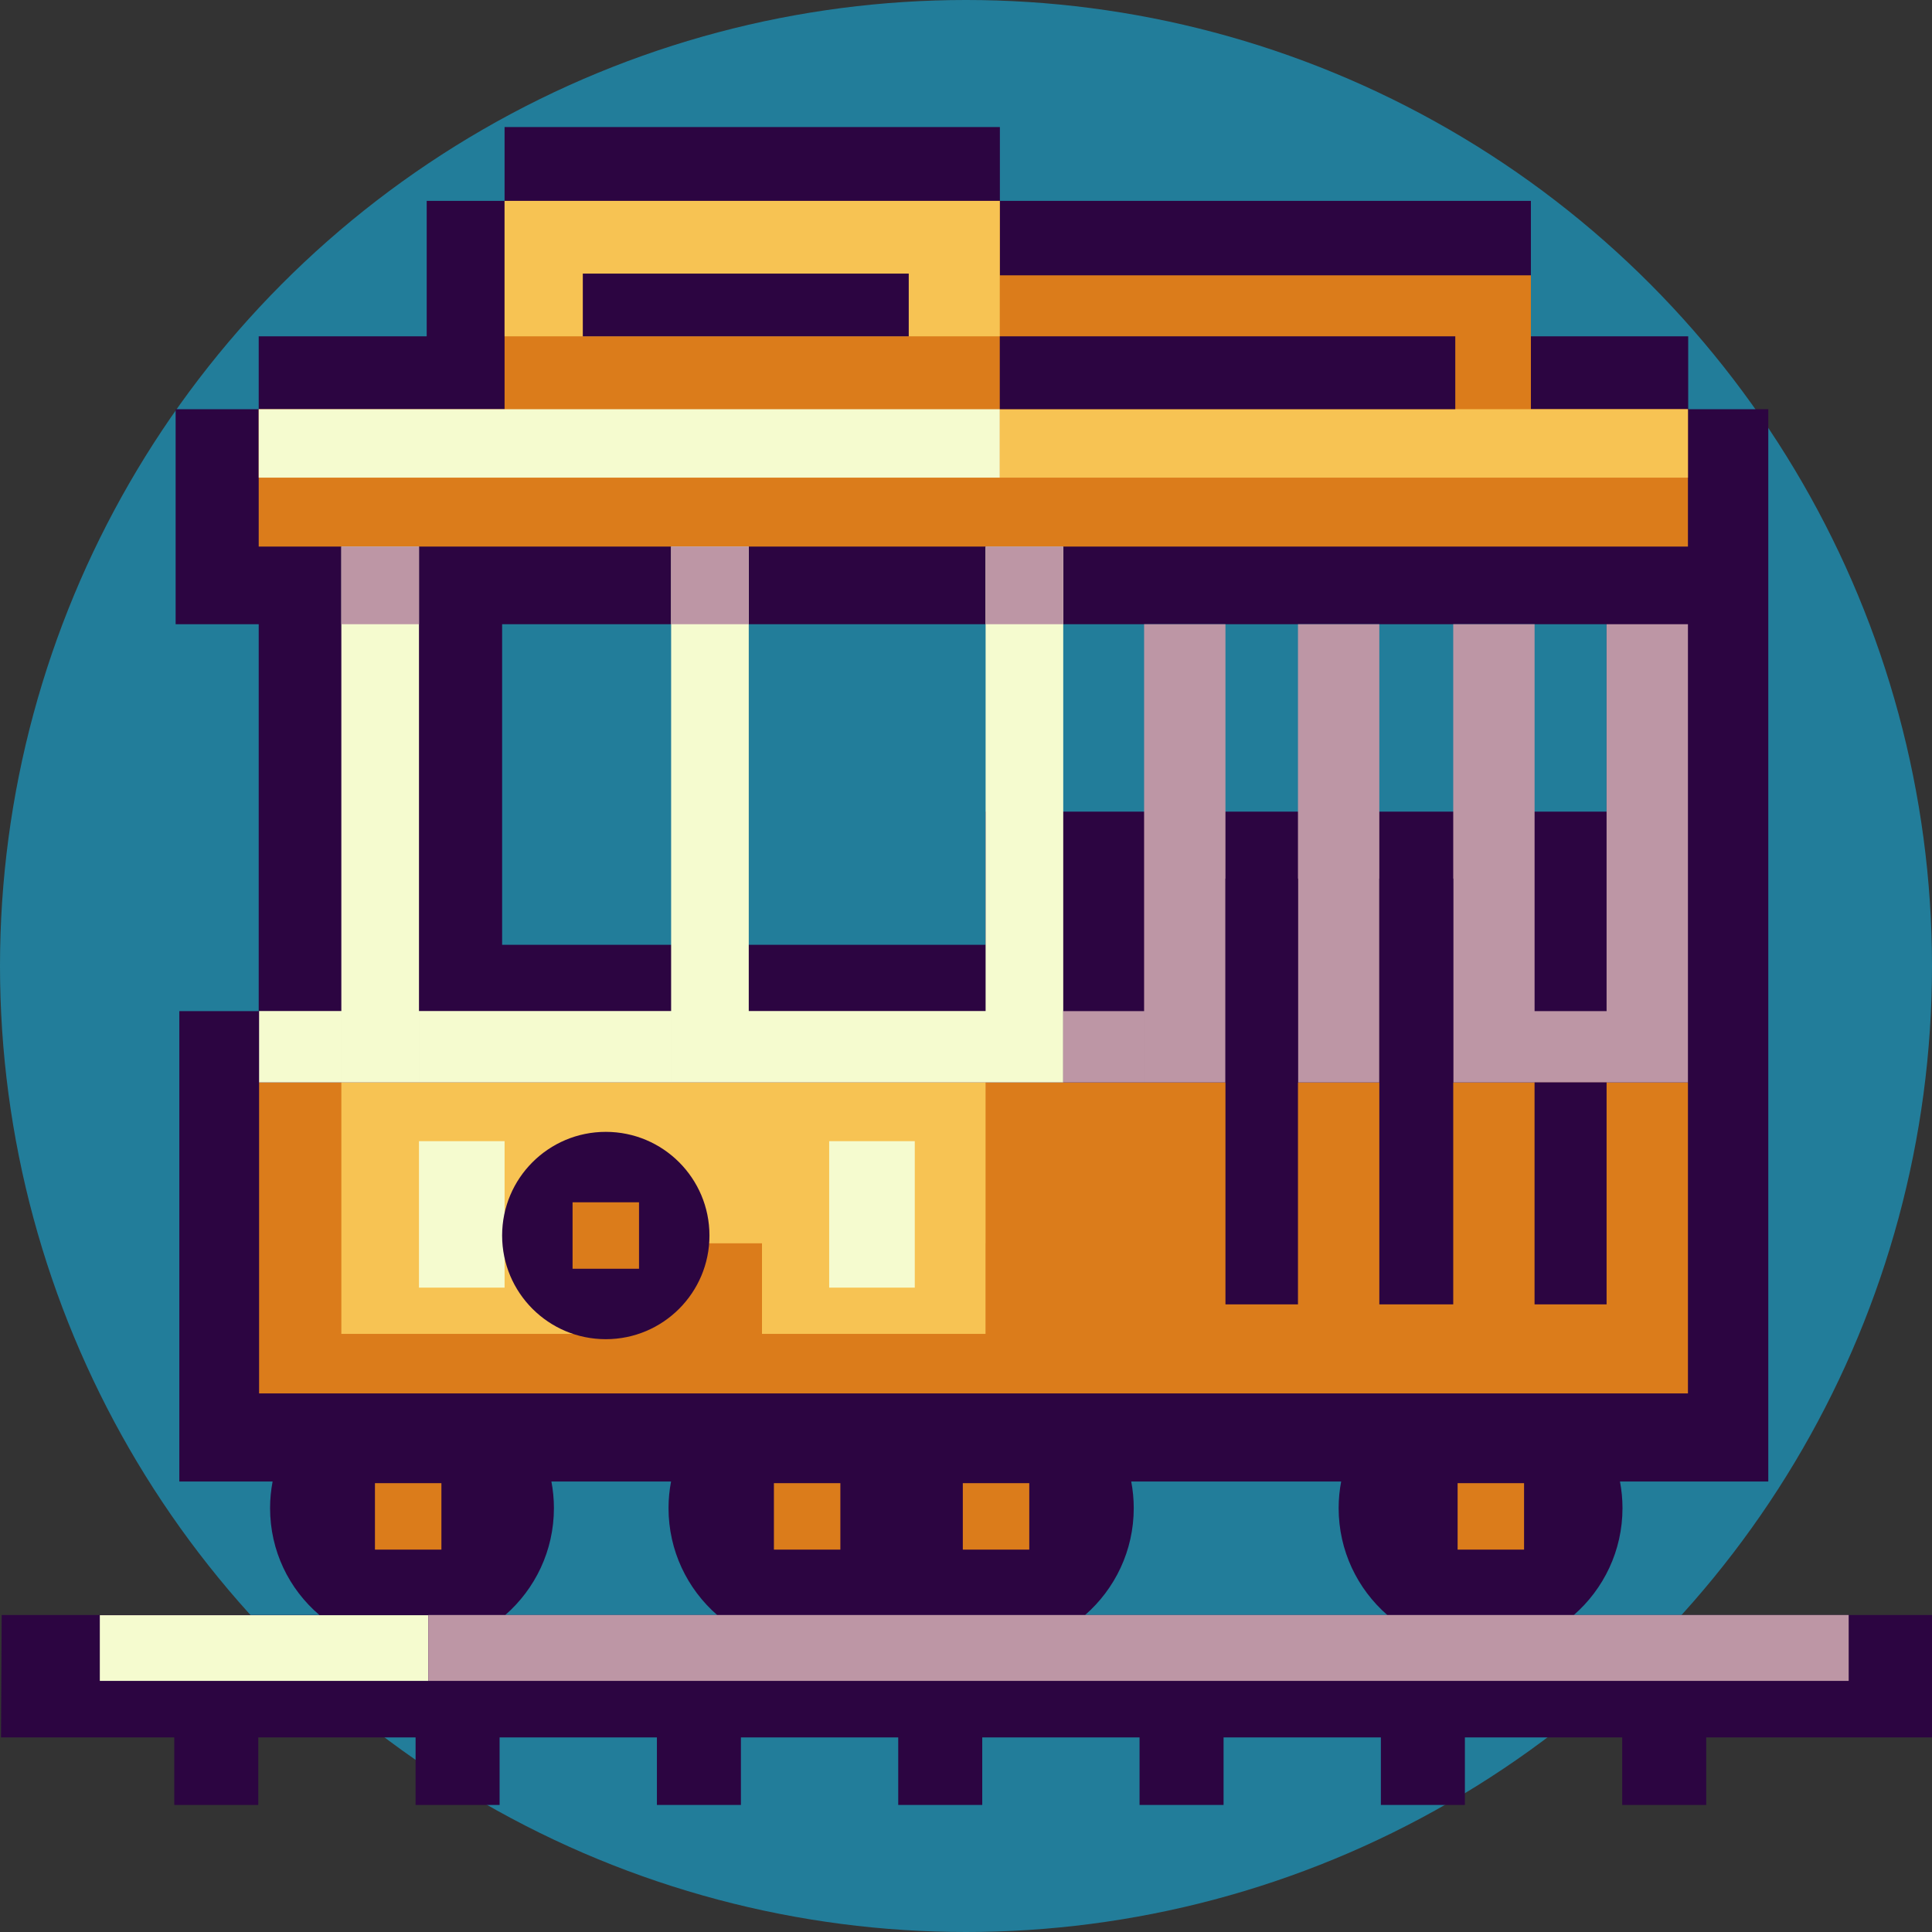 <?xml version="1.0" encoding="utf-8"?>
<svg version="1.1" xmlns="http://www.w3.org/2000/svg" xmlns:xlink="http://www.w3.org/1999/xlink" x="0px" y="0px"
	 width="410px" height="410px" viewBox="0 0 410 410" style="enable-background:new 0 0 410 410;" xml:space="preserve">
<rect x="0" y="0" width="410" height="410" fill="#333333" stroke="none"/>
<circle style="fill-rule:evenodd;clip-rule:evenodd;fill:#227D9A;" cx="205" cy="205" r="205"/>
<path style="fill-rule:evenodd;clip-rule:evenodd;fill:#2C0541;" d="M410,342.727h-76.003c6.321-5.521,10.32-13.635,10.32-22.687
	c0-1.929-0.188-3.813-0.535-5.642h31.477V86.838h-16.996V71.373h-33.382V42.632H212.192V26.959H107.079v15.673H90.552v28.741h-35.65
	v15.465h-17.63v45.629h17.63v82.111H38.056v99.82h19.795c-0.347,1.828-0.536,3.713-0.536,5.642c0,9.052,3.999,17.165,10.464,22.687
	H0.359l-0.144,25.979h36.767v14.334h17.829v-14.334h33.383v14.334h17.829v-14.334h33.383v14.334h17.829v-14.334h33.383v14.334
	h17.829v-14.334h33.383v14.334h17.829v-14.334h33.383v14.334h17.829v-14.334h33.384v14.334h17.828v-14.334H410V342.727z
	 M294.402,342.727h-64.123c6.321-5.521,10.32-13.635,10.32-22.687c0-1.929-0.188-3.813-0.535-5.642h44.552
	c-0.347,1.828-0.535,3.713-0.535,5.642C284.081,329.092,288.08,337.205,294.402,342.727z M117.551,320.04
	c0-1.929-0.189-3.813-0.535-5.642h25.392c-0.347,1.828-0.536,3.713-0.536,5.642c0,9.052,3.999,17.165,10.32,22.687H107.23
	C113.552,337.205,117.551,329.092,117.551,320.04z"/>
<path style="fill-rule:evenodd;clip-rule:evenodd;fill:#DB7C1B;" d="M358.207,86.838v29.154H54.902V86.838h52.177V42.632h105.088
	v15.8h112.714v28.406H358.207z M54.982,295.706h303.225v-65.993H54.982V295.706z M79.57,328.85h14.103v-14.103H79.57V328.85z
	 M164.236,328.85h14.103v-14.103h-14.103V328.85z M204.324,328.85h14.103v-14.103h-14.103V328.85z M309.327,328.85h14.103v-14.103
	h-14.103V328.85z"/>
<path style="fill-rule:evenodd;clip-rule:evenodd;fill:#227D9A;" d="M209.161,200.5H106.558v-68.033h102.603V200.5z
	 M340.942,132.467H209.161v39.774h131.781V132.467z"/>
<path style="fill-rule:evenodd;clip-rule:evenodd;fill:#F7C353;" d="M212.167,71.373H107.079V42.632h105.088V71.373z
	 M358.207,86.838h-146.04v14.527h146.04V86.838z M121.593,263.85H72.439v19.22h49.154V263.85z M209.143,263.85h-47.437v19.22h47.437
	V263.85z M209.154,229.713H72.439v34.137h136.714V229.713z"/>
<path style="fill-rule:evenodd;clip-rule:evenodd;fill:#F5FBCF;" d="M212.167,101.365H54.902V86.838h157.265V101.365z
	 M88.915,115.992H72.439v113.721h16.475V115.992z M158.898,115.984h-16.475v113.729h16.475V115.984z M225.636,116h-16.475v113.713
	h16.475V116z M107.079,242.178H88.915v31.081h18.165V242.178z M194.13,242.178h-18.165v31.081h18.165V242.178z M90.896,342.766
	H21.183v13.94h69.713V342.766z M72.439,214.556H54.982v15.157h17.458V214.556z M142.423,214.556H88.915v15.157h53.509V214.556z
	 M209.161,214.556h-50.263v15.157h50.263V214.556z"/>
<path style="fill-rule:evenodd;clip-rule:evenodd;fill:#BD96A5;" d="M88.915,132.467H72.439v-16.475h16.475V132.467z
	 M158.898,115.984h-16.475v16.482h16.475V115.984z M225.636,116h-16.475v16.467h16.475V116z M242.796,229.713h17.265v-97.246
	h-17.265V229.713z M275.449,229.713h17.265v-97.246h-17.265V229.713z M308.398,229.713h17.265v-97.246h-17.265V229.713z
	 M340.942,229.713h17.265v-97.246h-17.265V229.713z M225.636,229.713h17.16v-15.14h-17.16V229.713z M325.663,229.713h15.279v-15.14
	h-15.279V229.713z M392.318,342.727H90.896v13.979h301.422V342.727z"/>
<rect x="212.167" y="71.373" style="fill-rule:evenodd;clip-rule:evenodd;fill:#2C0541;" width="96.666" height="15.465"/>
<rect x="123.681" y="58.061" style="fill-rule:evenodd;clip-rule:evenodd;fill:#2C0541;" width="69.168" height="13.313"/>
<rect x="260.061" y="186.452" style="fill-rule:evenodd;clip-rule:evenodd;fill:#2C0541;" width="15.389" height="90.355"/>
<rect x="292.714" y="186.452" style="fill-rule:evenodd;clip-rule:evenodd;fill:#2C0541;" width="15.685" height="90.355"/>
<rect x="325.656" y="229.713" style="fill-rule:evenodd;clip-rule:evenodd;fill:#2C0541;" width="15.286" height="47.095"/>
<circle style="fill-rule:evenodd;clip-rule:evenodd;fill:#2C0541;" cx="128.558" cy="262.197" r="22"/>
<rect x="121.507" y="255.146" style="fill-rule:evenodd;clip-rule:evenodd;fill:#DB7C1B;" width="14.103" height="14.102"/>
</svg>
